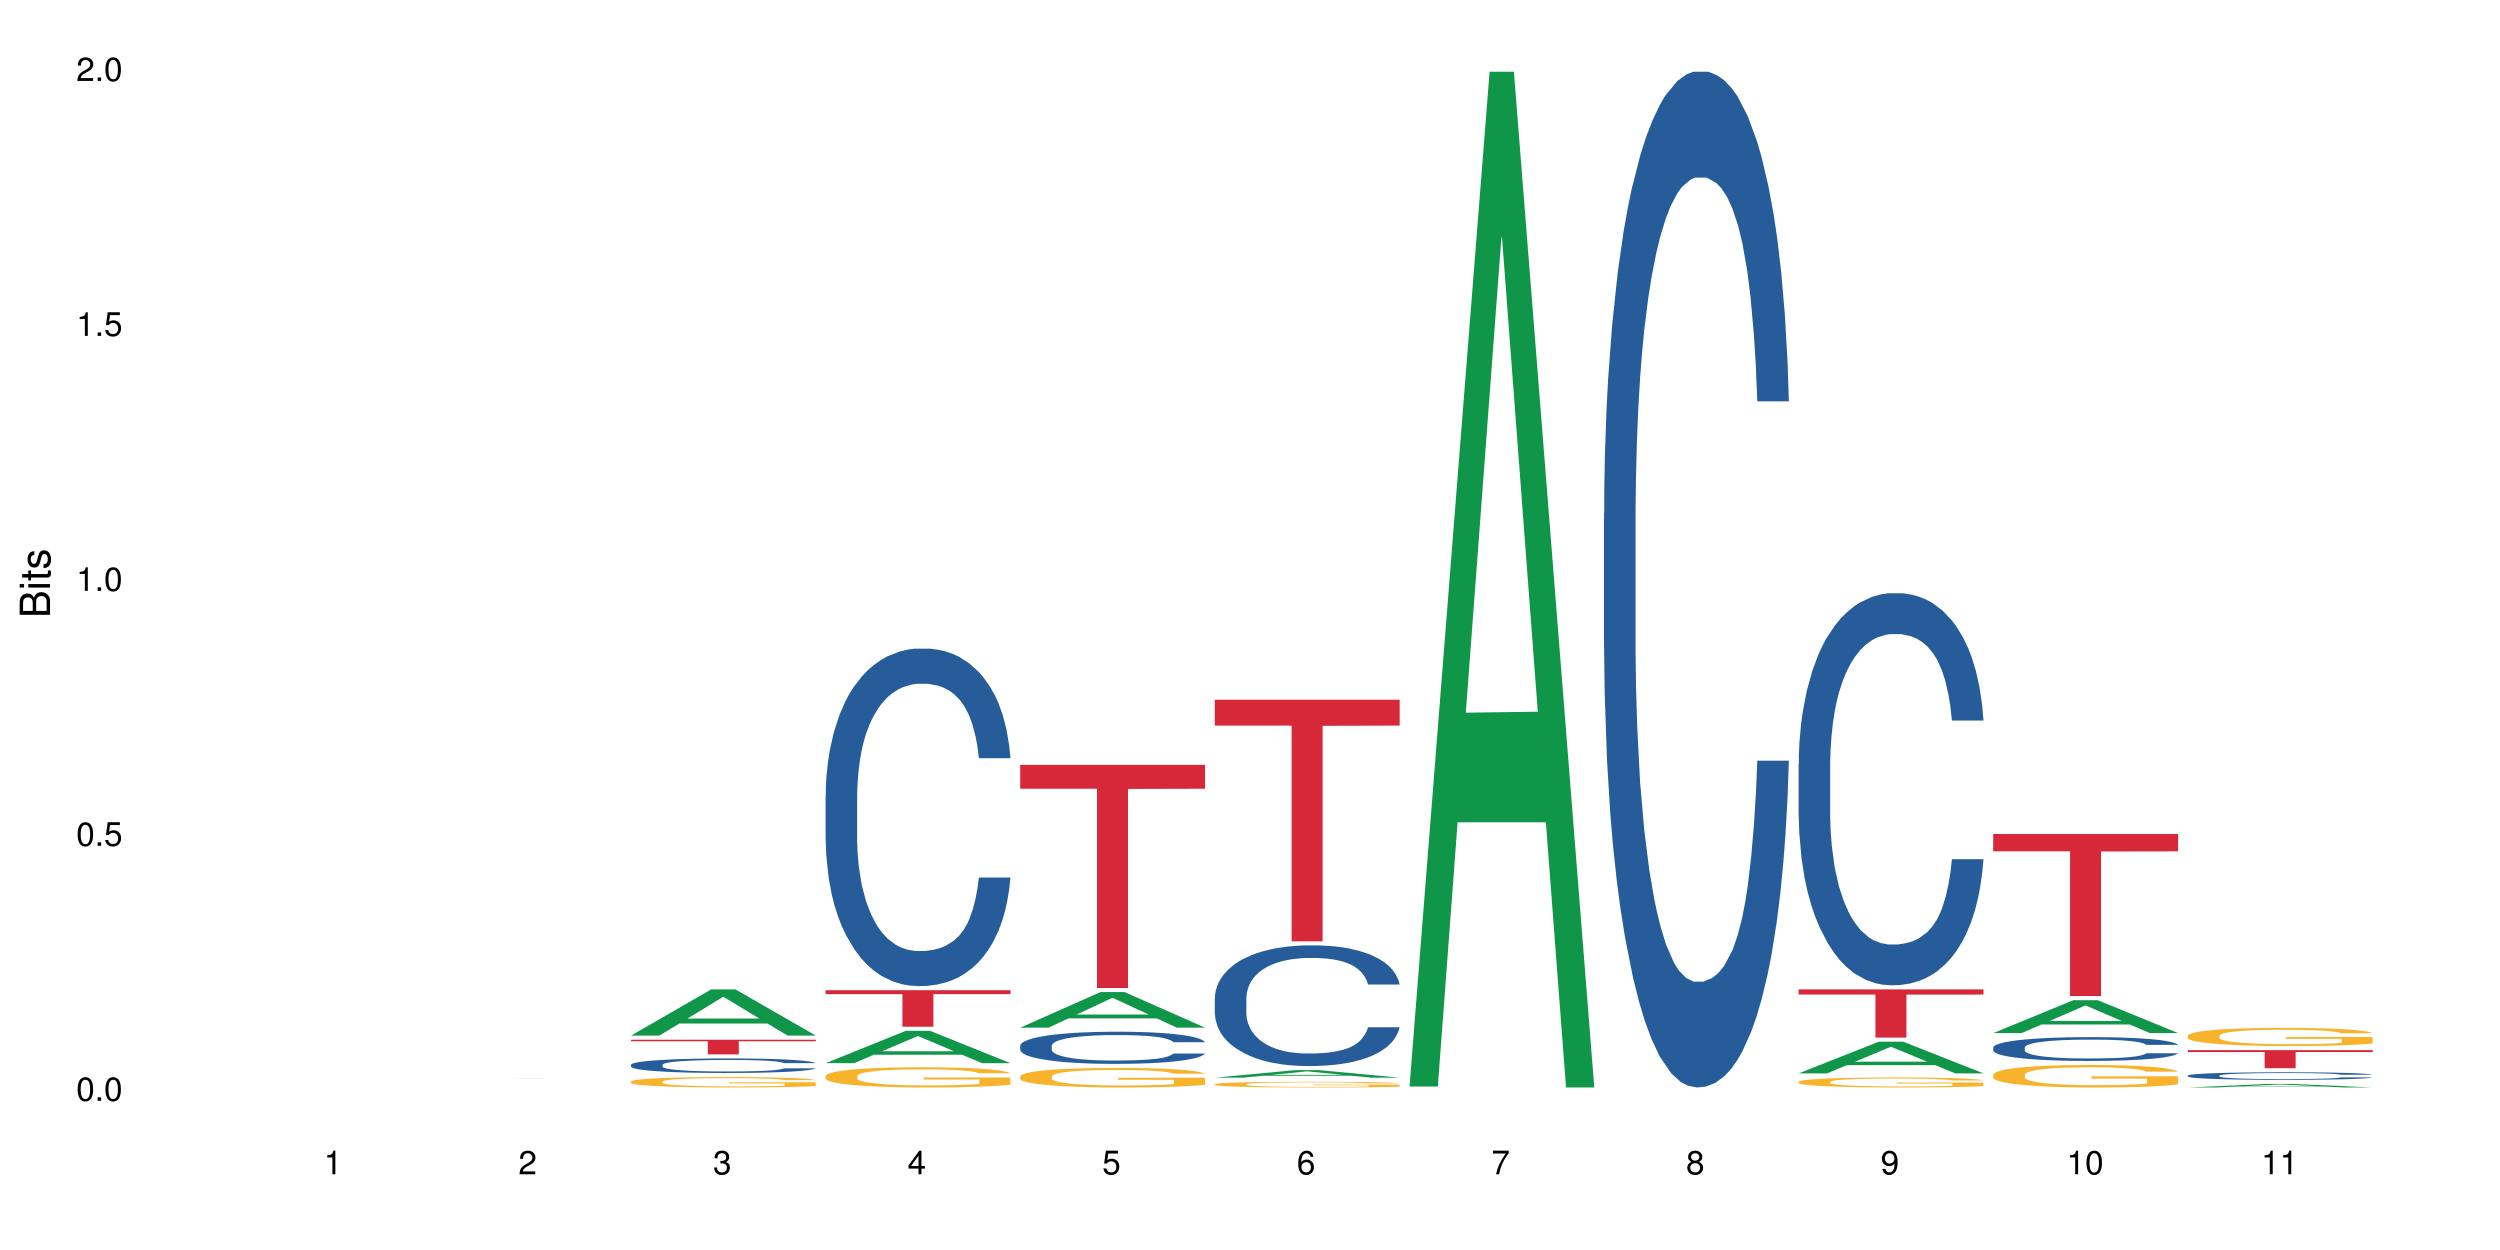 <?xml version="1.0" encoding="UTF-8"?>
<svg xmlns="http://www.w3.org/2000/svg" xmlns:xlink="http://www.w3.org/1999/xlink" width="720pt" height="360pt" viewBox="0 0 720 360" version="1.1">
<defs>
<g>
<symbol overflow="visible" id="glyph0-0">
<path style="stroke:none;" d=""/>
</symbol>
<symbol overflow="visible" id="glyph0-1">
<path style="stroke:none;" d="M 2.641 -6.797 C 2 -6.797 1.422 -6.531 1.078 -6.047 C 0.641 -5.453 0.406 -4.547 0.406 -3.297 C 0.406 -1 1.188 0.219 2.641 0.219 C 4.078 0.219 4.859 -1 4.859 -3.234 C 4.859 -4.562 4.656 -5.438 4.203 -6.047 C 3.844 -6.531 3.281 -6.797 2.641 -6.797 Z M 2.641 -6.047 C 3.547 -6.047 4 -5.125 4 -3.312 C 4 -1.375 3.562 -0.484 2.625 -0.484 C 1.734 -0.484 1.281 -1.422 1.281 -3.281 C 1.281 -5.141 1.734 -6.047 2.641 -6.047 Z M 2.641 -6.047 "/>
</symbol>
<symbol overflow="visible" id="glyph0-2">
<path style="stroke:none;" d="M 1.828 -1 L 0.828 -1 L 0.828 0 L 1.828 0 Z M 1.828 -1 "/>
</symbol>
<symbol overflow="visible" id="glyph0-3">
<path style="stroke:none;" d="M 4.562 -6.797 L 1.062 -6.797 L 0.547 -3.094 L 1.328 -3.094 C 1.719 -3.562 2.047 -3.734 2.578 -3.734 C 3.484 -3.734 4.062 -3.109 4.062 -2.094 C 4.062 -1.125 3.484 -0.531 2.578 -0.531 C 1.828 -0.531 1.375 -0.906 1.188 -1.672 L 0.328 -1.672 C 0.453 -1.109 0.547 -0.844 0.75 -0.594 C 1.125 -0.078 1.828 0.219 2.594 0.219 C 3.969 0.219 4.922 -0.781 4.922 -2.219 C 4.922 -3.562 4.031 -4.484 2.719 -4.484 C 2.25 -4.484 1.859 -4.359 1.469 -4.062 L 1.734 -5.969 L 4.562 -5.969 Z M 4.562 -6.797 "/>
</symbol>
<symbol overflow="visible" id="glyph0-4">
<path style="stroke:none;" d="M 2.484 -4.844 L 2.484 0 L 3.328 0 L 3.328 -6.797 L 2.766 -6.797 C 2.469 -5.75 2.281 -5.609 0.984 -5.453 L 0.984 -4.844 Z M 2.484 -4.844 "/>
</symbol>
<symbol overflow="visible" id="glyph0-5">
<path style="stroke:none;" d="M 4.859 -0.828 L 1.281 -0.828 C 1.359 -1.391 1.672 -1.75 2.5 -2.234 L 3.469 -2.75 C 4.406 -3.266 4.906 -3.969 4.906 -4.812 C 4.906 -5.375 4.672 -5.906 4.266 -6.266 C 3.859 -6.625 3.375 -6.797 2.719 -6.797 C 1.859 -6.797 1.219 -6.5 0.844 -5.922 C 0.609 -5.562 0.5 -5.125 0.484 -4.438 L 1.328 -4.438 C 1.359 -4.906 1.406 -5.188 1.531 -5.406 C 1.75 -5.812 2.188 -6.062 2.703 -6.062 C 3.469 -6.062 4.031 -5.516 4.031 -4.781 C 4.031 -4.25 3.719 -3.797 3.125 -3.438 L 2.234 -2.938 C 0.812 -2.141 0.406 -1.5 0.328 0 L 4.859 0 Z M 4.859 -0.828 "/>
</symbol>
<symbol overflow="visible" id="glyph0-6">
<path style="stroke:none;" d="M 2.125 -3.125 L 2.578 -3.125 C 3.516 -3.125 3.984 -2.703 3.984 -1.891 C 3.984 -1.031 3.469 -0.531 2.578 -0.531 C 1.656 -0.531 1.203 -0.984 1.156 -1.969 L 0.312 -1.969 C 0.344 -1.422 0.438 -1.078 0.609 -0.766 C 0.953 -0.109 1.625 0.219 2.547 0.219 C 3.953 0.219 4.859 -0.609 4.859 -1.906 C 4.859 -2.766 4.516 -3.25 3.703 -3.516 C 4.344 -3.766 4.656 -4.25 4.656 -4.938 C 4.656 -6.109 3.875 -6.797 2.578 -6.797 C 1.203 -6.797 0.484 -6.047 0.453 -4.609 L 1.297 -4.609 C 1.312 -5.016 1.344 -5.25 1.453 -5.453 C 1.641 -5.828 2.062 -6.062 2.594 -6.062 C 3.344 -6.062 3.797 -5.625 3.797 -4.906 C 3.797 -4.422 3.609 -4.141 3.25 -3.984 C 3.016 -3.891 2.719 -3.844 2.125 -3.844 Z M 2.125 -3.125 "/>
</symbol>
<symbol overflow="visible" id="glyph0-7">
<path style="stroke:none;" d="M 3.141 -1.625 L 3.141 0 L 3.984 0 L 3.984 -1.625 L 4.984 -1.625 L 4.984 -2.391 L 3.984 -2.391 L 3.984 -6.797 L 3.359 -6.797 L 0.266 -2.516 L 0.266 -1.625 Z M 3.141 -2.391 L 1 -2.391 L 3.141 -5.359 Z M 3.141 -2.391 "/>
</symbol>
<symbol overflow="visible" id="glyph0-8">
<path style="stroke:none;" d="M 4.781 -5.031 C 4.609 -6.141 3.891 -6.797 2.844 -6.797 C 2.094 -6.797 1.422 -6.438 1.031 -5.828 C 0.609 -5.172 0.406 -4.344 0.406 -3.094 C 0.406 -1.953 0.578 -1.234 0.984 -0.625 C 1.359 -0.078 1.953 0.219 2.703 0.219 C 3.984 0.219 4.922 -0.734 4.922 -2.078 C 4.922 -3.344 4.062 -4.234 2.844 -4.234 C 2.172 -4.234 1.641 -3.969 1.281 -3.469 C 1.281 -5.125 1.828 -6.047 2.797 -6.047 C 3.391 -6.047 3.797 -5.672 3.938 -5.031 Z M 2.734 -3.484 C 3.547 -3.484 4.062 -2.922 4.062 -2 C 4.062 -1.156 3.484 -0.531 2.703 -0.531 C 1.922 -0.531 1.328 -1.188 1.328 -2.047 C 1.328 -2.891 1.906 -3.484 2.734 -3.484 Z M 2.734 -3.484 "/>
</symbol>
<symbol overflow="visible" id="glyph0-9">
<path style="stroke:none;" d="M 4.984 -6.797 L 0.438 -6.797 L 0.438 -5.969 L 4.109 -5.969 C 2.5 -3.656 1.828 -2.234 1.328 0 L 2.219 0 C 2.594 -2.172 3.453 -4.047 4.984 -6.094 Z M 4.984 -6.797 "/>
</symbol>
<symbol overflow="visible" id="glyph0-10">
<path style="stroke:none;" d="M 3.75 -3.578 C 4.453 -4 4.688 -4.344 4.688 -4.984 C 4.688 -6.047 3.844 -6.797 2.641 -6.797 C 1.438 -6.797 0.594 -6.047 0.594 -4.984 C 0.594 -4.359 0.828 -4.016 1.516 -3.578 C 0.734 -3.203 0.359 -2.641 0.359 -1.891 C 0.359 -0.641 1.297 0.219 2.641 0.219 C 3.984 0.219 4.922 -0.641 4.922 -1.875 C 4.922 -2.641 4.531 -3.203 3.75 -3.578 Z M 2.641 -6.047 C 3.359 -6.047 3.812 -5.625 3.812 -4.969 C 3.812 -4.344 3.344 -3.922 2.641 -3.922 C 1.922 -3.922 1.453 -4.344 1.453 -4.984 C 1.453 -5.625 1.922 -6.047 2.641 -6.047 Z M 2.641 -3.203 C 3.484 -3.203 4.062 -2.672 4.062 -1.875 C 4.062 -1.062 3.484 -0.531 2.625 -0.531 C 1.797 -0.531 1.219 -1.078 1.219 -1.875 C 1.219 -2.672 1.797 -3.203 2.641 -3.203 Z M 2.641 -3.203 "/>
</symbol>
<symbol overflow="visible" id="glyph0-11">
<path style="stroke:none;" d="M 0.516 -1.547 C 0.672 -0.438 1.406 0.219 2.438 0.219 C 3.188 0.219 3.859 -0.141 4.266 -0.75 C 4.688 -1.406 4.891 -2.25 4.891 -3.484 C 4.891 -4.625 4.703 -5.359 4.312 -5.953 C 3.938 -6.5 3.344 -6.797 2.594 -6.797 C 1.297 -6.797 0.359 -5.844 0.359 -4.516 C 0.359 -3.25 1.234 -2.344 2.453 -2.344 C 3.094 -2.344 3.562 -2.578 4.016 -3.109 C 4 -1.453 3.469 -0.531 2.5 -0.531 C 1.906 -0.531 1.484 -0.906 1.359 -1.547 Z M 2.578 -6.062 C 3.375 -6.062 3.969 -5.406 3.969 -4.531 C 3.969 -3.688 3.375 -3.094 2.547 -3.094 C 1.734 -3.094 1.234 -3.672 1.234 -4.578 C 1.234 -5.438 1.797 -6.062 2.578 -6.062 Z M 2.578 -6.062 "/>
</symbol>
<symbol overflow="visible" id="glyph1-0">
<path style="stroke:none;" d=""/>
</symbol>
<symbol overflow="visible" id="glyph1-1">
<path style="stroke:none;" d="M 0 -0.953 L 0 -4.891 C 0 -5.719 -0.234 -6.344 -0.734 -6.797 C -1.188 -7.234 -1.812 -7.469 -2.5 -7.469 C -3.547 -7.469 -4.188 -7 -4.625 -5.875 C -4.984 -6.672 -5.641 -7.094 -6.531 -7.094 C -7.156 -7.094 -7.734 -6.859 -8.141 -6.391 C -8.562 -5.938 -8.75 -5.344 -8.75 -4.5 L -8.75 -0.953 Z M -4.984 -2.062 L -7.766 -2.062 L -7.766 -4.219 C -7.766 -4.844 -7.688 -5.203 -7.453 -5.5 C -7.219 -5.812 -6.859 -5.969 -6.375 -5.969 C -5.906 -5.969 -5.531 -5.812 -5.297 -5.5 C -5.062 -5.203 -4.984 -4.844 -4.984 -4.219 Z M -0.984 -2.062 L -4 -2.062 L -4 -4.781 C -4 -5.328 -3.859 -5.688 -3.578 -5.953 C -3.297 -6.219 -2.922 -6.359 -2.484 -6.359 C -2.062 -6.359 -1.688 -6.219 -1.406 -5.953 C -1.109 -5.688 -0.984 -5.328 -0.984 -4.781 Z M -0.984 -2.062 "/>
</symbol>
<symbol overflow="visible" id="glyph1-2">
<path style="stroke:none;" d="M -6.281 -1.797 L -6.281 -0.797 L 0 -0.797 L 0 -1.797 Z M -8.75 -1.797 L -8.75 -0.797 L -7.484 -0.797 L -7.484 -1.797 Z M -8.75 -1.797 "/>
</symbol>
<symbol overflow="visible" id="glyph1-3">
<path style="stroke:none;" d="M -6.281 -3.047 L -6.281 -2.016 L -8.016 -2.016 L -8.016 -1.016 L -6.281 -1.016 L -6.281 -0.172 L -5.469 -0.172 L -5.469 -1.016 L -0.719 -1.016 C -0.078 -1.016 0.281 -1.453 0.281 -2.234 C 0.281 -2.469 0.25 -2.719 0.188 -3.047 L -0.641 -3.047 C -0.609 -2.922 -0.594 -2.766 -0.594 -2.562 C -0.594 -2.141 -0.719 -2.016 -1.156 -2.016 L -5.469 -2.016 L -5.469 -3.047 Z M -6.281 -3.047 "/>
</symbol>
<symbol overflow="visible" id="glyph1-4">
<path style="stroke:none;" d="M -4.531 -5.25 C -5.766 -5.25 -6.469 -4.422 -6.469 -2.969 C -6.469 -1.516 -5.719 -0.562 -4.547 -0.562 C -3.562 -0.562 -3.094 -1.062 -2.734 -2.562 L -2.516 -3.484 C -2.344 -4.188 -2.094 -4.469 -1.625 -4.469 C -1.047 -4.469 -0.641 -3.875 -0.641 -3 C -0.641 -2.453 -0.797 -2 -1.062 -1.75 C -1.25 -1.594 -1.422 -1.531 -1.875 -1.469 L -1.875 -0.406 C -0.422 -0.453 0.281 -1.266 0.281 -2.922 C 0.281 -4.5 -0.5 -5.516 -1.719 -5.516 C -2.656 -5.516 -3.172 -4.984 -3.469 -3.734 L -3.703 -2.766 C -3.891 -1.953 -4.156 -1.609 -4.594 -1.609 C -5.172 -1.609 -5.547 -2.125 -5.547 -2.938 C -5.547 -3.75 -5.203 -4.172 -4.531 -4.203 Z M -4.531 -5.25 "/>
</symbol>
</g>
</defs>
<g id="surface45212">
<rect x="0" y="0" width="720" height="360" style="fill:rgb(100%,100%,100%);fill-opacity:1;stroke:none;"/>
<path style=" stroke:none;fill-rule:nonzero;fill:rgb(83.922%,15.686%,22.353%);fill-opacity:1;" d="M 125.676 310.523 L 178.918 310.523 L 178.918 310.527 L 156.73 310.527 L 156.73 310.539 L 147.801 310.539 L 147.801 310.527 L 125.676 310.527 Z M 125.676 310.523 "/>
<path style=" stroke:none;fill-rule:nonzero;fill:rgb(6.275%,58.824%,28.235%);fill-opacity:1;" d="M 181.723 298.246 L 181.777 298.234 L 204.816 284.949 L 211.812 284.949 L 234.965 298.258 L 226.832 298.258 L 221.031 294.785 L 195.602 294.785 L 189.914 298.246 L 181.723 298.246 L 198.047 293.348 L 218.695 293.336 L 208.402 287.125 L 208.289 287.109 L 208.172 287.148 L 197.992 293.336 L 198.047 293.348 Z M 181.723 298.246 "/>
<path style=" stroke:none;fill-rule:nonzero;fill:rgb(14.51%,36.078%,60%);fill-opacity:1;" d="M 181.723 306.656 L 181.785 306.652 L 181.785 306.559 L 181.98 306.414 L 182.438 306.23 L 182.891 306.105 L 184.059 305.879 L 185.684 305.66 L 187.371 305.492 L 188.605 305.395 L 189.707 305.316 L 192.242 305.176 L 193.863 305.102 L 195.617 305.039 L 197.762 304.973 L 199.32 304.934 L 202.824 304.875 L 205.422 304.848 L 207.434 304.836 L 211.785 304.836 L 214.383 304.852 L 216.266 304.871 L 218.344 304.902 L 220.098 304.934 L 223.148 305.02 L 225.875 305.125 L 227.109 305.188 L 229.059 305.305 L 230.551 305.422 L 231.59 305.52 L 232.758 305.66 L 233.797 305.832 L 234.578 306.027 L 234.965 306.191 L 225.875 306.191 L 225.422 306.039 L 224.902 305.922 L 223.926 305.766 L 222.953 305.652 L 221.59 305.543 L 220.355 305.469 L 218.668 305.398 L 217.176 305.352 L 215.617 305.316 L 214.121 305.293 L 211.266 305.27 L 207.953 305.27 L 206.723 305.277 L 204.188 305.309 L 202.824 305.336 L 200.875 305.391 L 199.512 305.441 L 197.891 305.516 L 196.785 305.582 L 195.422 305.68 L 194.449 305.77 L 193.344 305.895 L 192.695 305.988 L 192.109 306.098 L 191.59 306.223 L 191.203 306.355 L 190.941 306.5 L 190.812 306.637 L 190.812 307.227 L 190.941 307.367 L 191.266 307.527 L 192.109 307.758 L 193.344 307.961 L 194.773 308.121 L 196.137 308.238 L 196.918 308.289 L 197.953 308.352 L 199.578 308.43 L 201.914 308.504 L 203.281 308.535 L 205.355 308.566 L 207.5 308.582 L 210.355 308.582 L 212.891 308.566 L 214.578 308.547 L 216.332 308.516 L 218.734 308.453 L 220.227 308.391 L 221.523 308.316 L 222.5 308.246 L 223.148 308.184 L 224.121 308.066 L 224.902 307.934 L 225.484 307.801 L 225.875 307.672 L 234.965 307.672 L 234.578 307.824 L 233.992 307.973 L 233.406 308.086 L 232.5 308.219 L 231.461 308.336 L 229.965 308.469 L 228.734 308.559 L 227.109 308.652 L 225.617 308.727 L 223.992 308.793 L 221.59 308.867 L 220.031 308.906 L 218.344 308.941 L 216.332 308.973 L 213.797 308.996 L 211.07 309.012 L 208.539 309.016 L 205.812 309.008 L 203.801 308.992 L 201.137 308.961 L 197.824 308.891 L 195.422 308.816 L 193.539 308.746 L 191.918 308.668 L 190.098 308.566 L 187.762 308.398 L 186.332 308.27 L 185.359 308.16 L 184.254 308.012 L 183.477 307.879 L 182.566 307.664 L 181.918 307.395 L 181.723 307.184 Z M 181.723 306.656 "/>
<path style=" stroke:none;fill-rule:nonzero;fill:rgb(96.863%,70.196%,16.863%);fill-opacity:1;" d="M 181.723 311.477 L 181.785 311.477 L 181.785 311.422 L 182.047 311.297 L 182.695 311.129 L 183.539 310.988 L 184.449 310.879 L 185.035 310.82 L 186.008 310.738 L 186.852 310.676 L 188.996 310.555 L 191.723 310.438 L 193.215 310.391 L 194.902 310.344 L 197.305 310.289 L 198.41 310.27 L 201.785 310.227 L 205.617 310.199 L 209.836 310.191 L 211.785 310.195 L 214.449 310.207 L 218.082 310.234 L 220.16 310.262 L 221.785 310.289 L 223.473 310.328 L 225.551 310.383 L 227.5 310.445 L 229.059 310.512 L 230.617 310.594 L 231.914 310.684 L 233.02 310.777 L 233.992 310.895 L 234.578 310.988 L 234.965 311.086 L 225.941 311.086 L 225.422 310.988 L 224.836 310.918 L 223.863 310.824 L 222.891 310.758 L 221.914 310.707 L 220.098 310.637 L 218.539 310.594 L 216.59 310.555 L 214.707 310.527 L 212.566 310.512 L 211.266 310.508 L 207.824 310.508 L 204.707 310.527 L 202.891 310.547 L 201.59 310.57 L 199.773 310.613 L 198.668 310.645 L 198.02 310.668 L 196.07 310.75 L 194.773 310.828 L 194.059 310.879 L 193.148 310.961 L 192.5 311.035 L 191.785 311.148 L 191.398 311.23 L 190.879 311.414 L 190.812 311.91 L 191.008 312.012 L 191.398 312.125 L 191.918 312.227 L 192.695 312.328 L 193.477 312.41 L 194.84 312.516 L 196.008 312.586 L 196.918 312.633 L 198.668 312.707 L 199.383 312.73 L 201.07 312.781 L 202.824 312.82 L 204.969 312.852 L 206.59 312.871 L 209.188 312.883 L 212.5 312.883 L 216.395 312.867 L 218.863 312.844 L 220.551 312.824 L 221.656 312.805 L 223.02 312.773 L 223.992 312.746 L 224.902 312.715 L 226.004 312.668 L 226.004 312.012 L 209.969 312.012 L 209.969 311.703 L 234.902 311.699 L 234.965 312.773 L 233.602 312.848 L 231.914 312.918 L 230.293 312.973 L 228.602 313.02 L 226.199 313.074 L 224.254 313.105 L 221.266 313.145 L 218.539 313.168 L 215.68 313.184 L 213.148 313.191 L 210.164 313.195 L 207.5 313.191 L 204.645 313.176 L 202.371 313.152 L 200.293 313.125 L 198.215 313.09 L 195.617 313.031 L 193.93 312.984 L 192.176 312.926 L 190.422 312.859 L 188.863 312.785 L 187.824 312.727 L 186.785 312.66 L 185.684 312.578 L 184.645 312.484 L 183.863 312.398 L 183.152 312.305 L 182.633 312.215 L 182.113 312.09 L 181.852 311.992 L 181.723 311.906 Z M 181.723 311.477 "/>
<path style=" stroke:none;fill-rule:nonzero;fill:rgb(83.922%,15.686%,22.353%);fill-opacity:1;" d="M 181.723 299.434 L 234.965 299.434 L 234.965 299.887 L 212.777 299.891 L 212.777 303.66 L 203.848 303.66 L 203.848 299.895 L 203.719 299.887 L 181.723 299.887 Z M 181.723 299.434 "/>
<path style=" stroke:none;fill-rule:nonzero;fill:rgb(6.275%,58.824%,28.235%);fill-opacity:1;" d="M 237.77 306.191 L 237.824 306.184 L 260.863 296.879 L 267.859 296.879 L 291.012 306.199 L 282.879 306.199 L 277.074 303.77 L 251.648 303.77 L 245.961 306.191 L 237.77 306.191 L 254.094 302.762 L 274.742 302.754 L 264.449 298.402 L 264.332 298.395 L 264.219 298.422 L 254.039 302.754 L 254.094 302.762 Z M 237.77 306.191 "/>
<path style=" stroke:none;fill-rule:nonzero;fill:rgb(14.51%,36.078%,60%);fill-opacity:1;" d="M 237.77 229.102 L 237.832 229.012 L 237.832 226.879 L 238.027 223.504 L 238.484 219.238 L 238.938 216.309 L 240.105 211.066 L 241.73 206.004 L 243.418 202.094 L 244.652 199.781 L 245.754 198.008 L 248.289 194.719 L 249.91 193.031 L 251.664 191.52 L 253.805 190.012 L 255.363 189.121 L 258.871 187.699 L 261.469 187.078 L 263.48 186.812 L 267.832 186.812 L 270.43 187.168 L 272.312 187.613 L 274.391 188.324 L 276.145 189.121 L 279.195 191.078 L 281.922 193.562 L 283.156 194.984 L 285.105 197.738 L 286.598 200.406 L 287.637 202.715 L 288.805 206.004 L 289.844 210 L 290.621 214.531 L 291.012 218.352 L 281.922 218.352 L 281.469 214.797 L 280.949 212.043 L 279.973 208.402 L 279 205.824 L 277.637 203.246 L 276.402 201.559 L 274.715 199.871 L 273.223 198.805 L 271.664 198.008 L 270.168 197.473 L 267.312 196.941 L 264 196.941 L 262.766 197.117 L 260.234 197.828 L 258.871 198.449 L 256.922 199.695 L 255.559 200.848 L 253.938 202.625 L 252.832 204.137 L 251.469 206.445 L 250.496 208.488 L 249.391 211.422 L 248.742 213.641 L 248.156 216.129 L 247.637 219.062 L 247.25 222.172 L 246.988 225.457 L 246.859 228.656 L 246.859 242.426 L 246.988 245.625 L 247.312 249.359 L 248.156 254.777 L 249.391 259.484 L 250.82 263.219 L 252.184 265.883 L 252.961 267.125 L 254 268.547 L 255.625 270.324 L 257.961 272.102 L 259.324 272.812 L 261.402 273.523 L 263.547 273.879 L 266.402 273.879 L 268.938 273.523 L 270.625 273.078 L 272.379 272.367 L 274.781 270.859 L 276.273 269.438 L 277.57 267.746 L 278.547 266.059 L 279.195 264.637 L 280.168 261.883 L 280.949 258.863 L 281.531 255.754 L 281.922 252.734 L 291.012 252.734 L 290.621 256.289 L 290.039 259.754 L 289.453 262.328 L 288.547 265.438 L 287.508 268.191 L 286.012 271.301 L 284.777 273.344 L 283.156 275.566 L 281.664 277.254 L 280.039 278.766 L 277.637 280.543 L 276.078 281.43 L 274.391 282.23 L 272.379 282.941 L 269.844 283.562 L 267.117 283.918 L 264.586 284.008 L 261.859 283.828 L 259.844 283.473 L 257.184 282.672 L 253.871 281.074 L 251.469 279.387 L 249.586 277.699 L 247.961 275.922 L 246.145 273.523 L 243.809 269.613 L 242.379 266.594 L 241.406 264.105 L 240.301 260.641 L 239.523 257.531 L 238.613 252.555 L 237.965 246.246 L 237.77 241.363 Z M 237.77 229.102 "/>
<path style=" stroke:none;fill-rule:nonzero;fill:rgb(96.863%,70.196%,16.863%);fill-opacity:1;" d="M 237.77 309.867 L 237.832 309.863 L 237.832 309.758 L 238.094 309.52 L 238.742 309.188 L 239.586 308.918 L 240.496 308.703 L 241.078 308.594 L 242.055 308.434 L 242.898 308.316 L 245.039 308.078 L 247.77 307.855 L 249.262 307.758 L 250.949 307.668 L 253.352 307.566 L 254.457 307.531 L 257.832 307.445 L 261.664 307.391 L 265.883 307.375 L 267.832 307.383 L 270.492 307.402 L 274.129 307.461 L 276.207 307.516 L 277.832 307.566 L 279.52 307.637 L 281.598 307.742 L 283.547 307.871 L 285.105 307.996 L 286.66 308.156 L 287.961 308.328 L 289.066 308.512 L 290.039 308.738 L 290.621 308.922 L 291.012 309.109 L 281.988 309.109 L 281.469 308.922 L 280.883 308.777 L 279.91 308.605 L 278.934 308.477 L 277.961 308.375 L 276.145 308.238 L 274.586 308.152 L 272.637 308.078 L 270.754 308.031 L 268.609 307.996 L 267.312 307.988 L 263.871 307.988 L 260.754 308.023 L 258.938 308.066 L 257.637 308.109 L 255.82 308.188 L 254.715 308.254 L 254.066 308.297 L 252.117 308.461 L 250.82 308.609 L 250.105 308.711 L 249.195 308.871 L 248.547 309.012 L 247.832 309.227 L 247.441 309.387 L 246.922 309.746 L 246.859 310.703 L 247.055 310.906 L 247.441 311.121 L 247.961 311.312 L 248.742 311.516 L 249.52 311.672 L 250.883 311.879 L 252.055 312.016 L 252.961 312.105 L 254.715 312.25 L 255.43 312.297 L 257.117 312.395 L 258.871 312.469 L 261.016 312.531 L 262.637 312.562 L 265.234 312.59 L 268.547 312.59 L 272.441 312.559 L 274.91 312.516 L 276.598 312.473 L 277.703 312.438 L 279.066 312.379 L 280.039 312.324 L 280.949 312.266 L 282.051 312.176 L 282.051 310.906 L 266.016 310.898 L 266.016 310.305 L 290.949 310.301 L 291.012 312.379 L 289.648 312.52 L 287.961 312.66 L 286.336 312.766 L 284.648 312.855 L 282.246 312.957 L 280.297 313.02 L 277.312 313.094 L 274.586 313.145 L 271.727 313.176 L 269.195 313.191 L 266.207 313.195 L 263.547 313.184 L 260.688 313.152 L 258.418 313.109 L 256.34 313.059 L 254.262 312.988 L 251.664 312.875 L 249.977 312.785 L 248.223 312.676 L 246.469 312.543 L 244.91 312.398 L 243.871 312.285 L 242.832 312.16 L 241.73 312 L 240.691 311.82 L 239.91 311.656 L 239.195 311.469 L 238.676 311.293 L 238.156 311.055 L 237.898 310.863 L 237.77 310.699 Z M 237.77 309.867 "/>
<path style=" stroke:none;fill-rule:nonzero;fill:rgb(83.922%,15.686%,22.353%);fill-opacity:1;" d="M 237.77 285.18 L 291.012 285.18 L 291.012 286.309 L 268.82 286.316 L 268.82 295.707 L 259.895 295.707 L 259.895 286.328 L 259.766 286.309 L 237.77 286.309 Z M 237.77 285.18 "/>
<path style=" stroke:none;fill-rule:nonzero;fill:rgb(6.275%,58.824%,28.235%);fill-opacity:1;" d="M 293.816 295.961 L 293.871 295.953 L 316.91 285.723 L 323.906 285.723 L 347.059 295.973 L 338.926 295.973 L 333.121 293.297 L 307.695 293.297 L 302.008 295.961 L 293.816 295.961 L 310.141 292.188 L 330.789 292.18 L 320.492 287.395 L 320.379 287.387 L 320.266 287.414 L 310.082 292.18 L 310.141 292.188 Z M 293.816 295.961 "/>
<path style=" stroke:none;fill-rule:nonzero;fill:rgb(14.51%,36.078%,60%);fill-opacity:1;" d="M 293.816 301.168 L 293.879 301.16 L 293.879 300.957 L 294.074 300.637 L 294.527 300.23 L 294.984 299.953 L 296.152 299.453 L 297.777 298.973 L 299.465 298.602 L 300.699 298.379 L 301.801 298.211 L 304.332 297.898 L 305.957 297.738 L 307.711 297.594 L 309.852 297.449 L 311.41 297.367 L 314.918 297.23 L 317.516 297.172 L 319.527 297.145 L 323.879 297.145 L 326.477 297.18 L 328.359 297.223 L 330.438 297.289 L 332.191 297.367 L 335.242 297.551 L 337.969 297.789 L 339.203 297.922 L 341.148 298.188 L 342.645 298.438 L 343.684 298.66 L 344.852 298.973 L 345.891 299.352 L 346.668 299.785 L 347.059 300.148 L 337.969 300.148 L 337.516 299.809 L 336.996 299.547 L 336.02 299.199 L 335.047 298.953 L 333.684 298.711 L 332.449 298.551 L 330.762 298.387 L 329.266 298.289 L 327.711 298.211 L 326.215 298.16 L 323.359 298.109 L 320.047 298.109 L 318.812 298.125 L 316.281 298.195 L 314.918 298.254 L 312.969 298.371 L 311.605 298.48 L 309.984 298.652 L 308.879 298.793 L 307.516 299.016 L 306.543 299.207 L 305.438 299.488 L 304.789 299.699 L 304.203 299.934 L 303.684 300.215 L 303.293 300.512 L 303.035 300.824 L 302.906 301.129 L 302.906 302.438 L 303.035 302.742 L 303.359 303.098 L 304.203 303.613 L 305.438 304.059 L 306.867 304.414 L 308.23 304.668 L 309.008 304.789 L 310.047 304.922 L 311.672 305.09 L 314.008 305.262 L 315.371 305.328 L 317.449 305.395 L 319.594 305.43 L 322.449 305.43 L 324.98 305.395 L 326.672 305.352 L 328.422 305.285 L 330.824 305.141 L 332.32 305.008 L 333.617 304.848 L 334.594 304.688 L 335.242 304.551 L 336.215 304.289 L 336.996 304 L 337.578 303.707 L 337.969 303.418 L 347.059 303.418 L 346.668 303.758 L 346.086 304.086 L 345.5 304.332 L 344.59 304.625 L 343.551 304.887 L 342.059 305.184 L 340.824 305.379 L 339.203 305.59 L 337.707 305.75 L 336.086 305.895 L 333.684 306.062 L 332.125 306.148 L 330.438 306.223 L 328.422 306.293 L 325.891 306.352 L 323.164 306.383 L 320.633 306.395 L 317.906 306.375 L 315.891 306.344 L 313.23 306.266 L 309.918 306.113 L 307.516 305.953 L 305.633 305.793 L 304.008 305.625 L 302.191 305.395 L 299.852 305.023 L 298.426 304.738 L 297.449 304.5 L 296.348 304.172 L 295.566 303.875 L 294.66 303.402 L 294.008 302.801 L 293.816 302.336 Z M 293.816 301.168 "/>
<path style=" stroke:none;fill-rule:nonzero;fill:rgb(96.863%,70.196%,16.863%);fill-opacity:1;" d="M 293.816 309.977 L 293.879 309.973 L 293.879 309.871 L 294.141 309.641 L 294.789 309.32 L 295.633 309.059 L 296.543 308.852 L 297.125 308.746 L 298.102 308.59 L 298.945 308.477 L 301.086 308.246 L 303.812 308.031 L 305.309 307.938 L 306.996 307.852 L 309.398 307.754 L 310.504 307.719 L 313.879 307.637 L 317.711 307.582 L 321.93 307.566 L 323.879 307.574 L 326.539 307.594 L 330.176 307.648 L 332.254 307.703 L 333.879 307.754 L 335.566 307.82 L 337.645 307.922 L 339.59 308.047 L 341.148 308.168 L 342.707 308.324 L 344.008 308.488 L 345.109 308.668 L 346.086 308.883 L 346.668 309.062 L 347.059 309.242 L 338.035 309.242 L 337.516 309.062 L 336.93 308.926 L 335.957 308.754 L 334.98 308.633 L 334.008 308.535 L 332.191 308.402 L 330.633 308.32 L 328.684 308.246 L 326.801 308.199 L 324.656 308.168 L 323.359 308.16 L 319.918 308.16 L 316.801 308.195 L 314.984 308.234 L 313.684 308.277 L 311.867 308.355 L 310.762 308.418 L 310.113 308.457 L 308.164 308.617 L 306.867 308.762 L 306.152 308.859 L 305.242 309.012 L 304.594 309.152 L 303.879 309.355 L 303.488 309.512 L 302.969 309.859 L 302.906 310.785 L 303.102 310.98 L 303.488 311.191 L 304.008 311.375 L 304.789 311.57 L 305.566 311.723 L 306.93 311.922 L 308.102 312.055 L 309.008 312.141 L 310.762 312.281 L 311.477 312.328 L 313.164 312.418 L 314.918 312.492 L 317.059 312.555 L 318.684 312.586 L 321.281 312.609 L 324.594 312.609 L 328.488 312.578 L 330.957 312.539 L 332.645 312.496 L 333.746 312.461 L 335.113 312.406 L 336.086 312.352 L 336.996 312.297 L 338.098 312.211 L 338.098 310.98 L 322.059 310.977 L 322.059 310.398 L 346.992 310.395 L 347.059 312.406 L 345.695 312.543 L 344.008 312.676 L 342.383 312.781 L 340.695 312.867 L 338.293 312.965 L 336.344 313.027 L 333.359 313.098 L 330.633 313.145 L 327.773 313.176 L 325.242 313.191 L 322.254 313.195 L 319.594 313.184 L 316.734 313.156 L 314.465 313.113 L 312.387 313.062 L 310.309 312.996 L 307.711 312.887 L 306.023 312.801 L 304.27 312.691 L 302.516 312.562 L 300.957 312.426 L 299.918 312.316 L 298.879 312.195 L 297.777 312.039 L 296.738 311.863 L 295.957 311.707 L 295.242 311.527 L 294.723 311.355 L 294.203 311.125 L 293.945 310.941 L 293.816 310.781 Z M 293.816 309.977 "/>
<path style=" stroke:none;fill-rule:nonzero;fill:rgb(83.922%,15.686%,22.353%);fill-opacity:1;" d="M 293.816 220.273 L 347.059 220.273 L 347.059 227.152 L 324.867 227.215 L 324.867 284.547 L 315.941 284.547 L 315.941 227.273 L 315.812 227.152 L 293.816 227.152 Z M 293.816 220.273 "/>
<path style=" stroke:none;fill-rule:nonzero;fill:rgb(6.275%,58.824%,28.235%);fill-opacity:1;" d="M 349.859 310.367 L 349.918 310.367 L 372.957 308.203 L 379.953 308.203 L 403.105 310.371 L 394.973 310.371 L 389.168 309.805 L 363.742 309.805 L 358.051 310.367 L 349.859 310.367 L 366.188 309.57 L 386.836 309.57 L 376.539 308.555 L 376.426 308.555 L 376.312 308.559 L 366.129 309.57 L 366.188 309.57 Z M 349.859 310.367 "/>
<path style=" stroke:none;fill-rule:nonzero;fill:rgb(14.51%,36.078%,60%);fill-opacity:1;" d="M 349.859 287.398 L 349.926 287.367 L 349.926 286.605 L 350.121 285.398 L 350.574 283.871 L 351.031 282.824 L 352.199 280.949 L 353.82 279.141 L 355.512 277.742 L 356.742 276.918 L 357.848 276.281 L 360.379 275.105 L 362.004 274.504 L 363.758 273.961 L 365.898 273.422 L 367.457 273.105 L 370.965 272.598 L 373.562 272.375 L 375.574 272.281 L 379.926 272.281 L 382.523 272.406 L 384.406 272.566 L 386.484 272.82 L 388.234 273.105 L 391.289 273.805 L 394.016 274.691 L 395.25 275.203 L 397.195 276.188 L 398.691 277.141 L 399.73 277.965 L 400.898 279.141 L 401.938 280.57 L 402.715 282.188 L 403.105 283.555 L 394.016 283.555 L 393.559 282.285 L 393.039 281.301 L 392.066 279.996 L 391.094 279.078 L 389.73 278.156 L 388.496 277.551 L 386.809 276.949 L 385.312 276.566 L 383.754 276.281 L 382.262 276.09 L 379.406 275.898 L 376.094 275.898 L 374.859 275.965 L 372.328 276.219 L 370.965 276.441 L 369.016 276.887 L 367.652 277.297 L 366.027 277.934 L 364.926 278.473 L 363.562 279.297 L 362.586 280.031 L 361.484 281.078 L 360.836 281.871 L 360.25 282.762 L 359.73 283.809 L 359.34 284.922 L 359.082 286.098 L 358.953 287.238 L 358.953 292.164 L 359.082 293.305 L 359.406 294.641 L 360.25 296.578 L 361.484 298.262 L 362.914 299.594 L 364.277 300.547 L 365.055 300.992 L 366.094 301.5 L 367.719 302.137 L 370.055 302.77 L 371.418 303.023 L 373.496 303.277 L 375.641 303.406 L 378.496 303.406 L 381.027 303.277 L 382.715 303.121 L 384.469 302.867 L 386.871 302.324 L 388.367 301.816 L 389.664 301.215 L 390.637 300.609 L 391.289 300.102 L 392.262 299.117 L 393.039 298.039 L 393.625 296.926 L 394.016 295.848 L 403.105 295.848 L 402.715 297.117 L 402.133 298.355 L 401.547 299.277 L 400.637 300.387 L 399.598 301.375 L 398.105 302.484 L 396.871 303.215 L 395.25 304.008 L 393.754 304.613 L 392.133 305.152 L 389.73 305.789 L 388.172 306.105 L 386.484 306.391 L 384.469 306.645 L 381.938 306.867 L 379.211 306.996 L 376.68 307.027 L 373.949 306.965 L 371.938 306.836 L 369.277 306.551 L 365.965 305.98 L 363.562 305.375 L 361.68 304.773 L 360.055 304.137 L 358.238 303.277 L 355.898 301.883 L 354.473 300.801 L 353.496 299.914 L 352.395 298.672 L 351.613 297.562 L 350.707 295.781 L 350.055 293.527 L 349.859 291.781 Z M 349.859 287.398 "/>
<path style=" stroke:none;fill-rule:nonzero;fill:rgb(96.863%,70.196%,16.863%);fill-opacity:1;" d="M 349.859 312.254 L 349.926 312.25 L 349.926 312.223 L 350.188 312.152 L 350.836 312.059 L 351.68 311.984 L 352.59 311.922 L 353.172 311.891 L 354.148 311.848 L 354.992 311.812 L 357.133 311.746 L 359.859 311.68 L 361.355 311.656 L 363.043 311.629 L 365.445 311.602 L 366.547 311.59 L 369.926 311.566 L 373.758 311.551 L 377.977 311.547 L 379.926 311.547 L 382.586 311.555 L 386.223 311.57 L 388.301 311.586 L 389.926 311.602 L 391.613 311.621 L 393.691 311.648 L 395.637 311.688 L 397.195 311.723 L 398.754 311.766 L 400.055 311.816 L 401.156 311.867 L 402.133 311.934 L 402.715 311.984 L 403.105 312.039 L 394.078 312.039 L 393.559 311.984 L 392.977 311.945 L 392 311.895 L 391.027 311.859 L 390.055 311.828 L 388.234 311.789 L 386.676 311.766 L 384.73 311.746 L 382.848 311.73 L 380.703 311.723 L 379.406 311.719 L 375.965 311.719 L 372.848 311.73 L 371.027 311.742 L 369.73 311.754 L 367.914 311.777 L 366.809 311.793 L 366.16 311.805 L 364.211 311.852 L 362.914 311.895 L 362.199 311.926 L 361.289 311.969 L 360.641 312.012 L 359.926 312.07 L 359.535 312.117 L 359.016 312.219 L 358.953 312.488 L 359.145 312.547 L 359.535 312.609 L 360.055 312.664 L 360.836 312.719 L 361.613 312.762 L 362.977 312.82 L 364.145 312.863 L 365.055 312.887 L 366.809 312.926 L 367.523 312.941 L 369.211 312.969 L 370.965 312.988 L 373.105 313.008 L 374.73 313.016 L 377.328 313.023 L 380.641 313.023 L 384.535 313.016 L 387.004 313.004 L 388.691 312.992 L 389.793 312.98 L 391.156 312.965 L 392.133 312.949 L 393.039 312.934 L 394.145 312.906 L 394.145 312.547 L 378.105 312.547 L 378.105 312.375 L 403.039 312.375 L 403.105 312.965 L 401.742 313.004 L 400.055 313.043 L 398.43 313.074 L 396.742 313.098 L 394.34 313.129 L 392.391 313.145 L 389.406 313.168 L 386.676 313.18 L 383.82 313.191 L 381.289 313.195 L 378.301 313.195 L 375.641 313.191 L 372.781 313.184 L 370.508 313.172 L 368.434 313.156 L 366.355 313.137 L 363.758 313.105 L 362.066 313.078 L 360.316 313.047 L 358.562 313.012 L 357.004 312.969 L 355.965 312.938 L 354.926 312.902 L 353.82 312.855 L 352.781 312.805 L 352.004 312.758 L 351.289 312.707 L 350.77 312.656 L 350.25 312.59 L 349.992 312.535 L 349.859 312.488 Z M 349.859 312.254 "/>
<path style=" stroke:none;fill-rule:nonzero;fill:rgb(83.922%,15.686%,22.353%);fill-opacity:1;" d="M 349.859 201.52 L 403.105 201.52 L 403.105 208.969 L 380.914 209.035 L 380.914 271.105 L 371.988 271.105 L 371.988 209.102 L 371.859 208.969 L 349.859 208.969 Z M 349.859 201.52 "/>
<path style=" stroke:none;fill-rule:nonzero;fill:rgb(6.275%,58.824%,28.235%);fill-opacity:1;" d="M 405.906 312.922 L 405.965 312.645 L 429.004 20.664 L 436 20.664 L 459.152 313.195 L 451.016 313.195 L 445.215 236.836 L 419.789 236.836 L 414.098 312.922 L 405.906 312.922 L 422.234 205.246 L 442.883 204.973 L 432.586 68.457 L 432.473 68.184 L 432.359 69.008 L 422.176 204.973 L 422.234 205.246 Z M 405.906 312.922 "/>
<path style=" stroke:none;fill-rule:nonzero;fill:rgb(14.51%,36.078%,60%);fill-opacity:1;" d="M 461.953 147.945 L 462.02 147.676 L 462.02 141.258 L 462.215 131.098 L 462.668 118.262 L 463.121 109.438 L 464.293 93.664 L 465.914 78.422 L 467.602 66.656 L 468.836 59.703 L 469.941 54.355 L 472.473 44.461 L 474.098 39.379 L 475.848 34.836 L 477.992 30.289 L 479.551 27.617 L 483.059 23.336 L 485.652 21.465 L 487.668 20.664 L 492.016 20.664 L 494.613 21.734 L 496.496 23.07 L 498.574 25.207 L 500.328 27.617 L 503.379 33.5 L 506.109 40.984 L 507.34 45.262 L 509.289 53.555 L 510.781 61.574 L 511.82 68.527 L 512.992 78.422 L 514.027 90.453 L 514.809 104.09 L 515.199 115.59 L 506.109 115.59 L 505.652 104.895 L 505.133 96.605 L 504.16 85.641 L 503.188 77.887 L 501.82 70.133 L 500.59 65.051 L 498.898 59.969 L 497.406 56.762 L 495.848 54.355 L 494.355 52.75 L 491.496 51.145 L 488.188 51.145 L 486.953 51.68 L 484.422 53.82 L 483.059 55.691 L 481.109 59.438 L 479.746 62.91 L 478.121 68.258 L 477.02 72.805 L 475.656 79.758 L 474.68 85.906 L 473.578 94.73 L 472.926 101.418 L 472.344 108.902 L 471.824 117.727 L 471.434 127.086 L 471.176 136.98 L 471.043 146.605 L 471.043 188.055 L 471.176 197.68 L 471.5 208.91 L 472.344 225.223 L 473.578 239.395 L 475.004 250.625 L 476.367 258.648 L 477.148 262.391 L 478.188 266.668 L 479.809 272.016 L 482.148 277.363 L 483.512 279.504 L 485.59 281.645 L 487.73 282.711 L 490.59 282.711 L 493.121 281.645 L 494.809 280.305 L 496.562 278.168 L 498.965 273.621 L 500.457 269.344 L 501.758 264.262 L 502.73 259.18 L 503.379 254.902 L 504.355 246.613 L 505.133 237.523 L 505.719 228.164 L 506.109 219.07 L 515.199 219.07 L 514.809 229.77 L 514.223 240.195 L 513.641 247.949 L 512.73 257.309 L 511.691 265.598 L 510.199 274.957 L 508.965 281.109 L 507.34 287.793 L 505.848 292.875 L 504.223 297.418 L 501.82 302.766 L 500.262 305.441 L 498.574 307.848 L 496.562 309.988 L 494.031 311.859 L 491.305 312.93 L 488.77 313.195 L 486.043 312.66 L 484.031 311.59 L 481.367 309.184 L 478.059 304.371 L 475.656 299.293 L 473.77 294.211 L 472.148 288.863 L 470.332 281.645 L 467.992 269.879 L 466.562 260.785 L 465.59 253.297 L 464.484 242.871 L 463.707 233.512 L 462.797 218.539 L 462.148 199.551 L 461.953 184.844 Z M 461.953 147.945 "/>
<path style=" stroke:none;fill-rule:nonzero;fill:rgb(6.275%,58.824%,28.235%);fill-opacity:1;" d="M 518 309.133 L 518.059 309.121 L 541.094 300.004 L 548.094 300.004 L 571.246 309.141 L 563.109 309.141 L 557.309 306.754 L 531.879 306.754 L 526.191 309.133 L 518 309.133 L 534.324 305.77 L 554.977 305.762 L 544.68 301.496 L 544.566 301.488 L 544.453 301.516 L 534.27 305.762 L 534.324 305.77 Z M 518 309.133 "/>
<path style=" stroke:none;fill-rule:nonzero;fill:rgb(14.51%,36.078%,60%);fill-opacity:1;" d="M 518 219.992 L 518.066 219.891 L 518.066 217.414 L 518.262 213.492 L 518.715 208.539 L 519.168 205.133 L 520.336 199.043 L 521.961 193.16 L 523.648 188.621 L 524.883 185.938 L 525.988 183.871 L 528.52 180.055 L 530.141 178.094 L 531.895 176.34 L 534.039 174.582 L 535.598 173.551 L 539.102 171.902 L 541.699 171.18 L 543.715 170.867 L 548.062 170.867 L 550.66 171.281 L 552.543 171.797 L 554.621 172.621 L 556.375 173.551 L 559.426 175.824 L 562.152 178.711 L 563.387 180.363 L 565.336 183.562 L 566.828 186.66 L 567.867 189.34 L 569.035 193.16 L 570.074 197.805 L 570.855 203.066 L 571.246 207.504 L 562.152 207.504 L 561.699 203.379 L 561.18 200.18 L 560.207 195.945 L 559.23 192.953 L 557.867 189.961 L 556.633 188 L 554.945 186.039 L 553.453 184.801 L 551.895 183.871 L 550.402 183.254 L 547.543 182.633 L 544.234 182.633 L 543 182.84 L 540.465 183.664 L 539.102 184.387 L 537.156 185.832 L 535.793 187.176 L 534.168 189.238 L 533.062 190.992 L 531.699 193.676 L 530.727 196.051 L 529.621 199.457 L 528.973 202.035 L 528.391 204.926 L 527.871 208.332 L 527.48 211.941 L 527.219 215.762 L 527.09 219.477 L 527.09 235.473 L 527.219 239.188 L 527.547 243.523 L 528.391 249.816 L 529.621 255.289 L 531.051 259.621 L 532.414 262.719 L 533.195 264.164 L 534.234 265.812 L 535.855 267.879 L 538.195 269.941 L 539.559 270.77 L 541.637 271.594 L 543.777 272.008 L 546.637 272.008 L 549.168 271.594 L 550.855 271.078 L 552.609 270.25 L 555.012 268.496 L 556.504 266.848 L 557.805 264.887 L 558.777 262.926 L 559.426 261.273 L 560.402 258.074 L 561.18 254.566 L 561.766 250.953 L 562.152 247.445 L 571.246 247.445 L 570.855 251.574 L 570.27 255.598 L 569.688 258.59 L 568.777 262.203 L 567.738 265.402 L 566.246 269.012 L 565.012 271.387 L 563.387 273.969 L 561.895 275.93 L 560.27 277.684 L 557.867 279.746 L 556.309 280.777 L 554.621 281.707 L 552.609 282.531 L 550.078 283.254 L 547.348 283.668 L 544.816 283.77 L 542.09 283.566 L 540.078 283.152 L 537.414 282.223 L 534.102 280.367 L 531.699 278.406 L 529.816 276.445 L 528.195 274.379 L 526.375 271.594 L 524.039 267.051 L 522.609 263.543 L 521.637 260.652 L 520.531 256.629 L 519.754 253.016 L 518.844 247.238 L 518.195 239.91 L 518 234.234 Z M 518 219.992 "/>
<path style=" stroke:none;fill-rule:nonzero;fill:rgb(96.863%,70.196%,16.863%);fill-opacity:1;" d="M 518 311.547 L 518.066 311.547 L 518.066 311.492 L 518.324 311.375 L 518.973 311.211 L 519.816 311.078 L 520.727 310.973 L 521.312 310.918 L 522.285 310.84 L 523.129 310.781 L 525.273 310.66 L 528 310.551 L 529.492 310.504 L 531.18 310.461 L 533.582 310.41 L 534.688 310.391 L 538.062 310.348 L 541.895 310.324 L 546.117 310.316 L 548.062 310.316 L 550.727 310.328 L 554.363 310.355 L 556.441 310.383 L 558.062 310.41 L 559.75 310.445 L 561.828 310.496 L 563.777 310.559 L 565.336 310.621 L 566.895 310.703 L 568.191 310.785 L 569.297 310.879 L 570.27 310.988 L 570.855 311.082 L 571.246 311.172 L 562.219 311.172 L 561.699 311.082 L 561.113 311.008 L 560.141 310.922 L 559.168 310.859 L 558.191 310.809 L 556.375 310.742 L 554.816 310.699 L 552.867 310.66 L 550.984 310.637 L 548.844 310.621 L 547.543 310.617 L 544.102 310.617 L 540.984 310.637 L 539.168 310.656 L 537.871 310.676 L 536.051 310.719 L 534.949 310.75 L 534.297 310.77 L 532.352 310.852 L 531.051 310.926 L 530.336 310.977 L 529.43 311.055 L 528.777 311.125 L 528.066 311.23 L 527.676 311.309 L 527.156 311.488 L 527.09 311.961 L 527.285 312.062 L 527.676 312.168 L 528.195 312.266 L 528.973 312.363 L 529.754 312.441 L 531.117 312.543 L 532.285 312.613 L 533.195 312.656 L 534.949 312.727 L 535.66 312.75 L 537.352 312.797 L 539.102 312.836 L 541.246 312.867 L 542.867 312.883 L 545.465 312.895 L 548.777 312.895 L 552.672 312.879 L 555.141 312.859 L 556.828 312.84 L 557.934 312.82 L 559.297 312.789 L 560.27 312.766 L 561.18 312.734 L 562.285 312.691 L 562.285 312.062 L 546.246 312.059 L 546.246 311.766 L 571.18 311.762 L 571.246 312.789 L 569.879 312.863 L 568.191 312.93 L 566.57 312.984 L 564.883 313.027 L 562.477 313.078 L 560.531 313.109 L 557.543 313.145 L 554.816 313.168 L 551.961 313.184 L 549.426 313.191 L 546.441 313.195 L 543.777 313.191 L 540.922 313.176 L 538.648 313.152 L 536.57 313.129 L 534.492 313.094 L 531.895 313.039 L 530.207 312.992 L 528.453 312.938 L 526.699 312.871 L 525.145 312.801 L 524.105 312.746 L 523.066 312.684 L 521.961 312.605 L 520.922 312.516 L 520.145 312.434 L 519.43 312.34 L 518.91 312.254 L 518.391 312.137 L 518.129 312.039 L 518 311.961 Z M 518 311.547 "/>
<path style=" stroke:none;fill-rule:nonzero;fill:rgb(83.922%,15.686%,22.353%);fill-opacity:1;" d="M 518 284.945 L 571.246 284.945 L 571.246 286.434 L 549.055 286.445 L 549.055 298.832 L 540.125 298.832 L 540.125 286.457 L 539.996 286.434 L 518 286.434 Z M 518 284.945 "/>
<path style=" stroke:none;fill-rule:nonzero;fill:rgb(6.275%,58.824%,28.235%);fill-opacity:1;" d="M 574.047 297.52 L 574.102 297.512 L 597.141 288.051 L 604.137 288.051 L 627.289 297.527 L 619.156 297.527 L 613.355 295.055 L 587.926 295.055 L 582.238 297.52 L 574.047 297.52 L 590.371 294.031 L 611.023 294.023 L 600.727 289.598 L 600.613 289.59 L 600.496 289.617 L 590.316 294.023 L 590.371 294.031 Z M 574.047 297.52 "/>
<path style=" stroke:none;fill-rule:nonzero;fill:rgb(14.51%,36.078%,60%);fill-opacity:1;" d="M 574.047 301.68 L 574.113 301.672 L 574.113 301.523 L 574.305 301.285 L 574.762 300.984 L 575.215 300.781 L 576.383 300.41 L 578.008 300.055 L 579.695 299.777 L 580.93 299.617 L 582.035 299.492 L 584.566 299.262 L 586.188 299.141 L 587.941 299.035 L 590.086 298.93 L 591.645 298.867 L 595.148 298.766 L 597.746 298.723 L 599.758 298.703 L 604.109 298.703 L 606.707 298.727 L 608.59 298.758 L 610.668 298.809 L 612.422 298.867 L 615.473 299.004 L 618.199 299.18 L 619.434 299.277 L 621.383 299.473 L 622.875 299.66 L 623.914 299.824 L 625.082 300.055 L 626.121 300.336 L 626.902 300.652 L 627.289 300.922 L 618.199 300.922 L 617.746 300.672 L 617.227 300.48 L 616.254 300.223 L 615.277 300.043 L 613.914 299.859 L 612.68 299.742 L 610.992 299.621 L 609.5 299.547 L 607.941 299.492 L 606.449 299.453 L 603.59 299.418 L 600.277 299.418 L 599.047 299.43 L 596.512 299.48 L 595.148 299.523 L 593.203 299.609 L 591.84 299.691 L 590.215 299.816 L 589.109 299.922 L 587.746 300.086 L 586.773 300.23 L 585.668 300.434 L 585.02 300.59 L 584.438 300.766 L 583.918 300.973 L 583.527 301.191 L 583.266 301.422 L 583.137 301.648 L 583.137 302.617 L 583.266 302.844 L 583.59 303.105 L 584.438 303.488 L 585.668 303.82 L 587.098 304.082 L 588.461 304.27 L 589.242 304.355 L 590.281 304.457 L 591.902 304.582 L 594.242 304.707 L 595.605 304.758 L 597.684 304.805 L 599.824 304.832 L 602.68 304.832 L 605.215 304.805 L 606.902 304.773 L 608.656 304.727 L 611.059 304.617 L 612.551 304.52 L 613.852 304.398 L 614.824 304.281 L 615.473 304.18 L 616.445 303.988 L 617.227 303.773 L 617.812 303.555 L 618.199 303.344 L 627.289 303.344 L 626.902 303.594 L 626.316 303.836 L 625.73 304.02 L 624.824 304.238 L 623.785 304.43 L 622.289 304.648 L 621.059 304.793 L 619.434 304.949 L 617.941 305.07 L 616.316 305.176 L 613.914 305.301 L 612.355 305.363 L 610.668 305.418 L 608.656 305.469 L 606.121 305.512 L 603.395 305.539 L 600.863 305.543 L 598.137 305.531 L 596.125 305.508 L 593.461 305.449 L 590.148 305.34 L 587.746 305.219 L 585.863 305.102 L 584.242 304.977 L 582.422 304.805 L 580.086 304.531 L 578.656 304.32 L 577.684 304.145 L 576.578 303.898 L 575.801 303.68 L 574.891 303.332 L 574.242 302.887 L 574.047 302.543 Z M 574.047 301.68 "/>
<path style=" stroke:none;fill-rule:nonzero;fill:rgb(96.863%,70.196%,16.863%);fill-opacity:1;" d="M 574.047 309.492 L 574.113 309.488 L 574.113 309.367 L 574.371 309.102 L 575.02 308.734 L 575.863 308.434 L 576.773 308.199 L 577.359 308.074 L 578.332 307.895 L 579.176 307.766 L 581.32 307.5 L 584.047 307.25 L 585.539 307.145 L 587.227 307.043 L 589.629 306.934 L 590.734 306.891 L 594.109 306.797 L 597.941 306.738 L 602.16 306.719 L 604.109 306.727 L 606.773 306.75 L 610.41 306.812 L 612.484 306.871 L 614.109 306.934 L 615.797 307.008 L 617.875 307.129 L 619.824 307.27 L 621.383 307.41 L 622.941 307.59 L 624.238 307.777 L 625.344 307.984 L 626.316 308.234 L 626.902 308.441 L 627.289 308.648 L 618.266 308.648 L 617.746 308.441 L 617.16 308.281 L 616.188 308.086 L 615.215 307.945 L 614.238 307.832 L 612.422 307.676 L 610.863 307.582 L 608.914 307.5 L 607.031 307.445 L 604.891 307.41 L 603.59 307.398 L 600.148 307.398 L 597.031 307.441 L 595.215 307.488 L 593.914 307.535 L 592.098 307.625 L 590.992 307.695 L 590.344 307.742 L 588.398 307.926 L 587.098 308.09 L 586.383 308.203 L 585.477 308.383 L 584.824 308.539 L 584.109 308.777 L 583.723 308.953 L 583.203 309.355 L 583.137 310.422 L 583.332 310.648 L 583.723 310.891 L 584.242 311.102 L 585.02 311.328 L 585.801 311.5 L 587.164 311.73 L 588.332 311.883 L 589.242 311.984 L 590.992 312.145 L 591.707 312.195 L 593.395 312.301 L 595.148 312.387 L 597.293 312.457 L 598.914 312.492 L 601.512 312.523 L 604.824 312.523 L 608.719 312.484 L 611.188 312.438 L 612.875 312.391 L 613.98 312.352 L 615.344 312.285 L 616.316 312.227 L 617.227 312.16 L 618.332 312.059 L 618.332 310.648 L 602.293 310.641 L 602.293 309.977 L 627.227 309.973 L 627.289 312.285 L 625.926 312.445 L 624.238 312.598 L 622.617 312.715 L 620.926 312.816 L 618.523 312.93 L 616.578 313 L 613.59 313.082 L 610.863 313.137 L 608.008 313.172 L 605.473 313.191 L 602.488 313.195 L 599.824 313.184 L 596.969 313.148 L 594.695 313.102 L 592.617 313.043 L 590.539 312.965 L 587.941 312.84 L 586.254 312.742 L 584.5 312.617 L 582.746 312.469 L 581.188 312.309 L 580.148 312.184 L 579.109 312.043 L 578.008 311.863 L 576.969 311.664 L 576.188 311.48 L 575.477 311.273 L 574.957 311.078 L 574.438 310.812 L 574.176 310.598 L 574.047 310.414 Z M 574.047 309.492 "/>
<path style=" stroke:none;fill-rule:nonzero;fill:rgb(83.922%,15.686%,22.353%);fill-opacity:1;" d="M 574.047 240.188 L 627.289 240.188 L 627.289 245.188 L 605.102 245.23 L 605.102 286.875 L 596.172 286.875 L 596.172 245.273 L 596.043 245.188 L 574.047 245.188 Z M 574.047 240.188 "/>
<path style=" stroke:none;fill-rule:nonzero;fill:rgb(6.275%,58.824%,28.235%);fill-opacity:1;" d="M 630.094 313.195 L 630.148 313.195 L 653.188 312.168 L 660.184 312.168 L 683.336 313.195 L 675.203 313.195 L 669.398 312.926 L 643.973 312.926 L 638.285 313.195 L 630.094 313.195 L 646.418 312.816 L 667.066 312.816 L 656.773 312.336 L 656.543 312.336 L 646.363 312.816 L 646.418 312.816 Z M 630.094 313.195 "/>
<path style=" stroke:none;fill-rule:nonzero;fill:rgb(14.51%,36.078%,60%);fill-opacity:1;" d="M 630.094 309.766 L 630.156 309.762 L 630.156 309.715 L 630.352 309.641 L 630.809 309.543 L 631.262 309.48 L 632.43 309.363 L 634.055 309.25 L 635.742 309.16 L 636.977 309.109 L 638.078 309.07 L 640.613 308.996 L 642.234 308.957 L 643.988 308.926 L 646.133 308.891 L 647.691 308.871 L 651.195 308.84 L 653.793 308.824 L 655.805 308.82 L 660.156 308.82 L 662.754 308.828 L 664.637 308.836 L 666.715 308.852 L 668.469 308.871 L 671.52 308.914 L 674.246 308.969 L 675.48 309.004 L 677.43 309.062 L 678.922 309.125 L 679.961 309.176 L 681.129 309.25 L 682.168 309.34 L 682.949 309.438 L 683.336 309.523 L 674.246 309.523 L 673.793 309.445 L 673.273 309.383 L 672.297 309.301 L 671.324 309.246 L 669.961 309.188 L 668.727 309.148 L 667.039 309.113 L 665.547 309.086 L 663.988 309.07 L 662.492 309.059 L 659.637 309.047 L 656.324 309.047 L 655.09 309.051 L 652.559 309.066 L 651.195 309.078 L 649.246 309.109 L 647.883 309.133 L 646.262 309.172 L 645.156 309.207 L 643.793 309.258 L 642.82 309.305 L 641.715 309.371 L 641.066 309.418 L 640.48 309.477 L 639.961 309.539 L 639.574 309.609 L 639.312 309.684 L 639.184 309.754 L 639.184 310.062 L 639.312 310.133 L 639.637 310.219 L 640.48 310.34 L 641.715 310.445 L 643.145 310.527 L 644.508 310.586 L 645.285 310.613 L 646.324 310.648 L 647.949 310.688 L 650.285 310.727 L 651.648 310.742 L 653.727 310.758 L 655.871 310.766 L 658.727 310.766 L 661.262 310.758 L 662.949 310.746 L 664.703 310.73 L 667.105 310.699 L 668.598 310.668 L 669.895 310.629 L 670.871 310.59 L 671.52 310.559 L 672.492 310.496 L 673.273 310.43 L 673.855 310.359 L 674.246 310.293 L 683.336 310.293 L 682.949 310.371 L 682.363 310.449 L 681.777 310.508 L 680.871 310.578 L 679.832 310.641 L 678.336 310.707 L 677.105 310.754 L 675.48 310.805 L 673.988 310.84 L 672.363 310.875 L 669.961 310.914 L 668.402 310.934 L 666.715 310.953 L 664.703 310.969 L 662.168 310.98 L 659.441 310.992 L 656.91 310.992 L 654.184 310.988 L 652.168 310.98 L 649.508 310.961 L 646.195 310.926 L 643.793 310.891 L 641.91 310.852 L 640.289 310.812 L 638.469 310.758 L 636.133 310.672 L 634.703 310.602 L 633.73 310.547 L 632.625 310.469 L 631.848 310.402 L 630.938 310.289 L 630.289 310.148 L 630.094 310.039 Z M 630.094 309.766 "/>
<path style=" stroke:none;fill-rule:nonzero;fill:rgb(96.863%,70.196%,16.863%);fill-opacity:1;" d="M 630.094 298.266 L 630.156 298.262 L 630.156 298.164 L 630.418 297.949 L 631.066 297.652 L 631.91 297.41 L 632.82 297.219 L 633.406 297.117 L 634.379 296.977 L 635.223 296.871 L 637.367 296.656 L 640.094 296.453 L 641.586 296.367 L 643.273 296.289 L 645.676 296.195 L 646.781 296.164 L 650.156 296.086 L 653.988 296.039 L 658.207 296.023 L 660.156 296.027 L 662.82 296.047 L 666.453 296.102 L 668.531 296.148 L 670.156 296.195 L 671.844 296.258 L 673.922 296.355 L 675.871 296.469 L 677.43 296.582 L 678.988 296.727 L 680.285 296.879 L 681.391 297.047 L 682.363 297.246 L 682.949 297.414 L 683.336 297.582 L 674.312 297.582 L 673.793 297.414 L 673.207 297.285 L 672.234 297.129 L 671.258 297.012 L 670.285 296.922 L 668.469 296.797 L 666.91 296.723 L 664.961 296.656 L 663.078 296.613 L 660.938 296.582 L 659.637 296.574 L 656.195 296.574 L 653.078 296.605 L 651.262 296.645 L 649.961 296.684 L 648.145 296.754 L 647.039 296.812 L 646.391 296.852 L 644.441 297 L 643.145 297.133 L 642.43 297.223 L 641.52 297.367 L 640.871 297.496 L 640.156 297.688 L 639.77 297.832 L 639.25 298.156 L 639.184 299.016 L 639.379 299.195 L 639.77 299.391 L 640.289 299.562 L 641.066 299.746 L 641.844 299.883 L 643.211 300.07 L 644.379 300.195 L 645.285 300.277 L 647.039 300.406 L 647.754 300.449 L 649.441 300.535 L 651.195 300.602 L 653.34 300.656 L 654.961 300.688 L 657.559 300.711 L 660.871 300.711 L 664.766 300.684 L 667.234 300.645 L 668.922 300.605 L 670.027 300.57 L 671.391 300.52 L 672.363 300.473 L 673.273 300.418 L 674.375 300.34 L 674.375 299.195 L 658.34 299.191 L 658.34 298.656 L 683.273 298.652 L 683.336 300.52 L 681.973 300.648 L 680.285 300.773 L 678.66 300.867 L 676.973 300.949 L 674.57 301.039 L 672.625 301.098 L 669.637 301.164 L 666.91 301.207 L 664.051 301.234 L 661.52 301.25 L 658.531 301.254 L 655.871 301.246 L 653.016 301.219 L 650.742 301.18 L 648.664 301.133 L 646.586 301.07 L 643.988 300.969 L 642.301 300.887 L 640.547 300.789 L 638.793 300.668 L 637.234 300.539 L 636.195 300.438 L 635.156 300.324 L 634.055 300.18 L 633.016 300.02 L 632.234 299.871 L 631.523 299.703 L 631.004 299.547 L 630.484 299.332 L 630.223 299.156 L 630.094 299.012 Z M 630.094 298.266 "/>
<path style=" stroke:none;fill-rule:nonzero;fill:rgb(83.922%,15.686%,22.353%);fill-opacity:1;" d="M 630.094 302.43 L 683.336 302.43 L 683.336 302.988 L 661.148 302.992 L 661.148 307.645 L 652.219 307.645 L 652.219 303 L 652.09 302.988 L 630.094 302.988 Z M 630.094 302.43 "/>
<g style="fill:rgb(0%,0%,0%);fill-opacity:1;">
  <use xlink:href="#glyph0-1" x="21.957" y="317.019"/>
  <use xlink:href="#glyph0-2" x="27.291" y="317.019"/>
  <use xlink:href="#glyph0-1" x="29.958" y="317.019"/>
</g>
<g style="fill:rgb(0%,0%,0%);fill-opacity:1;">
  <use xlink:href="#glyph0-1" x="21.957" y="243.593"/>
  <use xlink:href="#glyph0-2" x="27.291" y="243.593"/>
  <use xlink:href="#glyph0-3" x="29.958" y="243.593"/>
</g>
<g style="fill:rgb(0%,0%,0%);fill-opacity:1;">
  <use xlink:href="#glyph0-4" x="21.957" y="170.163"/>
  <use xlink:href="#glyph0-2" x="27.291" y="170.163"/>
  <use xlink:href="#glyph0-1" x="29.958" y="170.163"/>
</g>
<g style="fill:rgb(0%,0%,0%);fill-opacity:1;">
  <use xlink:href="#glyph0-4" x="21.957" y="96.737"/>
  <use xlink:href="#glyph0-2" x="27.291" y="96.737"/>
  <use xlink:href="#glyph0-3" x="29.958" y="96.737"/>
</g>
<g style="fill:rgb(0%,0%,0%);fill-opacity:1;">
  <use xlink:href="#glyph0-5" x="21.957" y="23.312"/>
  <use xlink:href="#glyph0-2" x="27.291" y="23.312"/>
  <use xlink:href="#glyph0-1" x="29.958" y="23.312"/>
</g>
<g style="fill:rgb(0%,0%,0%);fill-opacity:1;">
  <use xlink:href="#glyph0-4" x="93.25" y="338.19"/>
</g>
<g style="fill:rgb(0%,0%,0%);fill-opacity:1;">
  <use xlink:href="#glyph0-5" x="149.297" y="338.19"/>
</g>
<g style="fill:rgb(0%,0%,0%);fill-opacity:1;">
  <use xlink:href="#glyph0-6" x="205.344" y="338.19"/>
</g>
<g style="fill:rgb(0%,0%,0%);fill-opacity:1;">
  <use xlink:href="#glyph0-7" x="261.391" y="338.19"/>
</g>
<g style="fill:rgb(0%,0%,0%);fill-opacity:1;">
  <use xlink:href="#glyph0-3" x="317.438" y="338.19"/>
</g>
<g style="fill:rgb(0%,0%,0%);fill-opacity:1;">
  <use xlink:href="#glyph0-8" x="373.484" y="338.19"/>
</g>
<g style="fill:rgb(0%,0%,0%);fill-opacity:1;">
  <use xlink:href="#glyph0-9" x="429.531" y="338.19"/>
</g>
<g style="fill:rgb(0%,0%,0%);fill-opacity:1;">
  <use xlink:href="#glyph0-10" x="485.574" y="338.19"/>
</g>
<g style="fill:rgb(0%,0%,0%);fill-opacity:1;">
  <use xlink:href="#glyph0-11" x="541.621" y="338.19"/>
</g>
<g style="fill:rgb(0%,0%,0%);fill-opacity:1;">
  <use xlink:href="#glyph0-4" x="595.168" y="338.19"/>
  <use xlink:href="#glyph0-1" x="600.502" y="338.19"/>
</g>
<g style="fill:rgb(0%,0%,0%);fill-opacity:1;">
  <use xlink:href="#glyph0-4" x="651.215" y="338.19"/>
  <use xlink:href="#glyph0-4" x="656.549" y="338.19"/>
</g>
<g style="fill:rgb(0%,0%,0%);fill-opacity:1;">
  <use xlink:href="#glyph1-1" x="14.412" y="178.016"/>
  <use xlink:href="#glyph1-2" x="14.412" y="170.012"/>
  <use xlink:href="#glyph1-3" x="14.412" y="167.348"/>
  <use xlink:href="#glyph1-4" x="14.412" y="164.012"/>
</g>
</g>
</svg>
